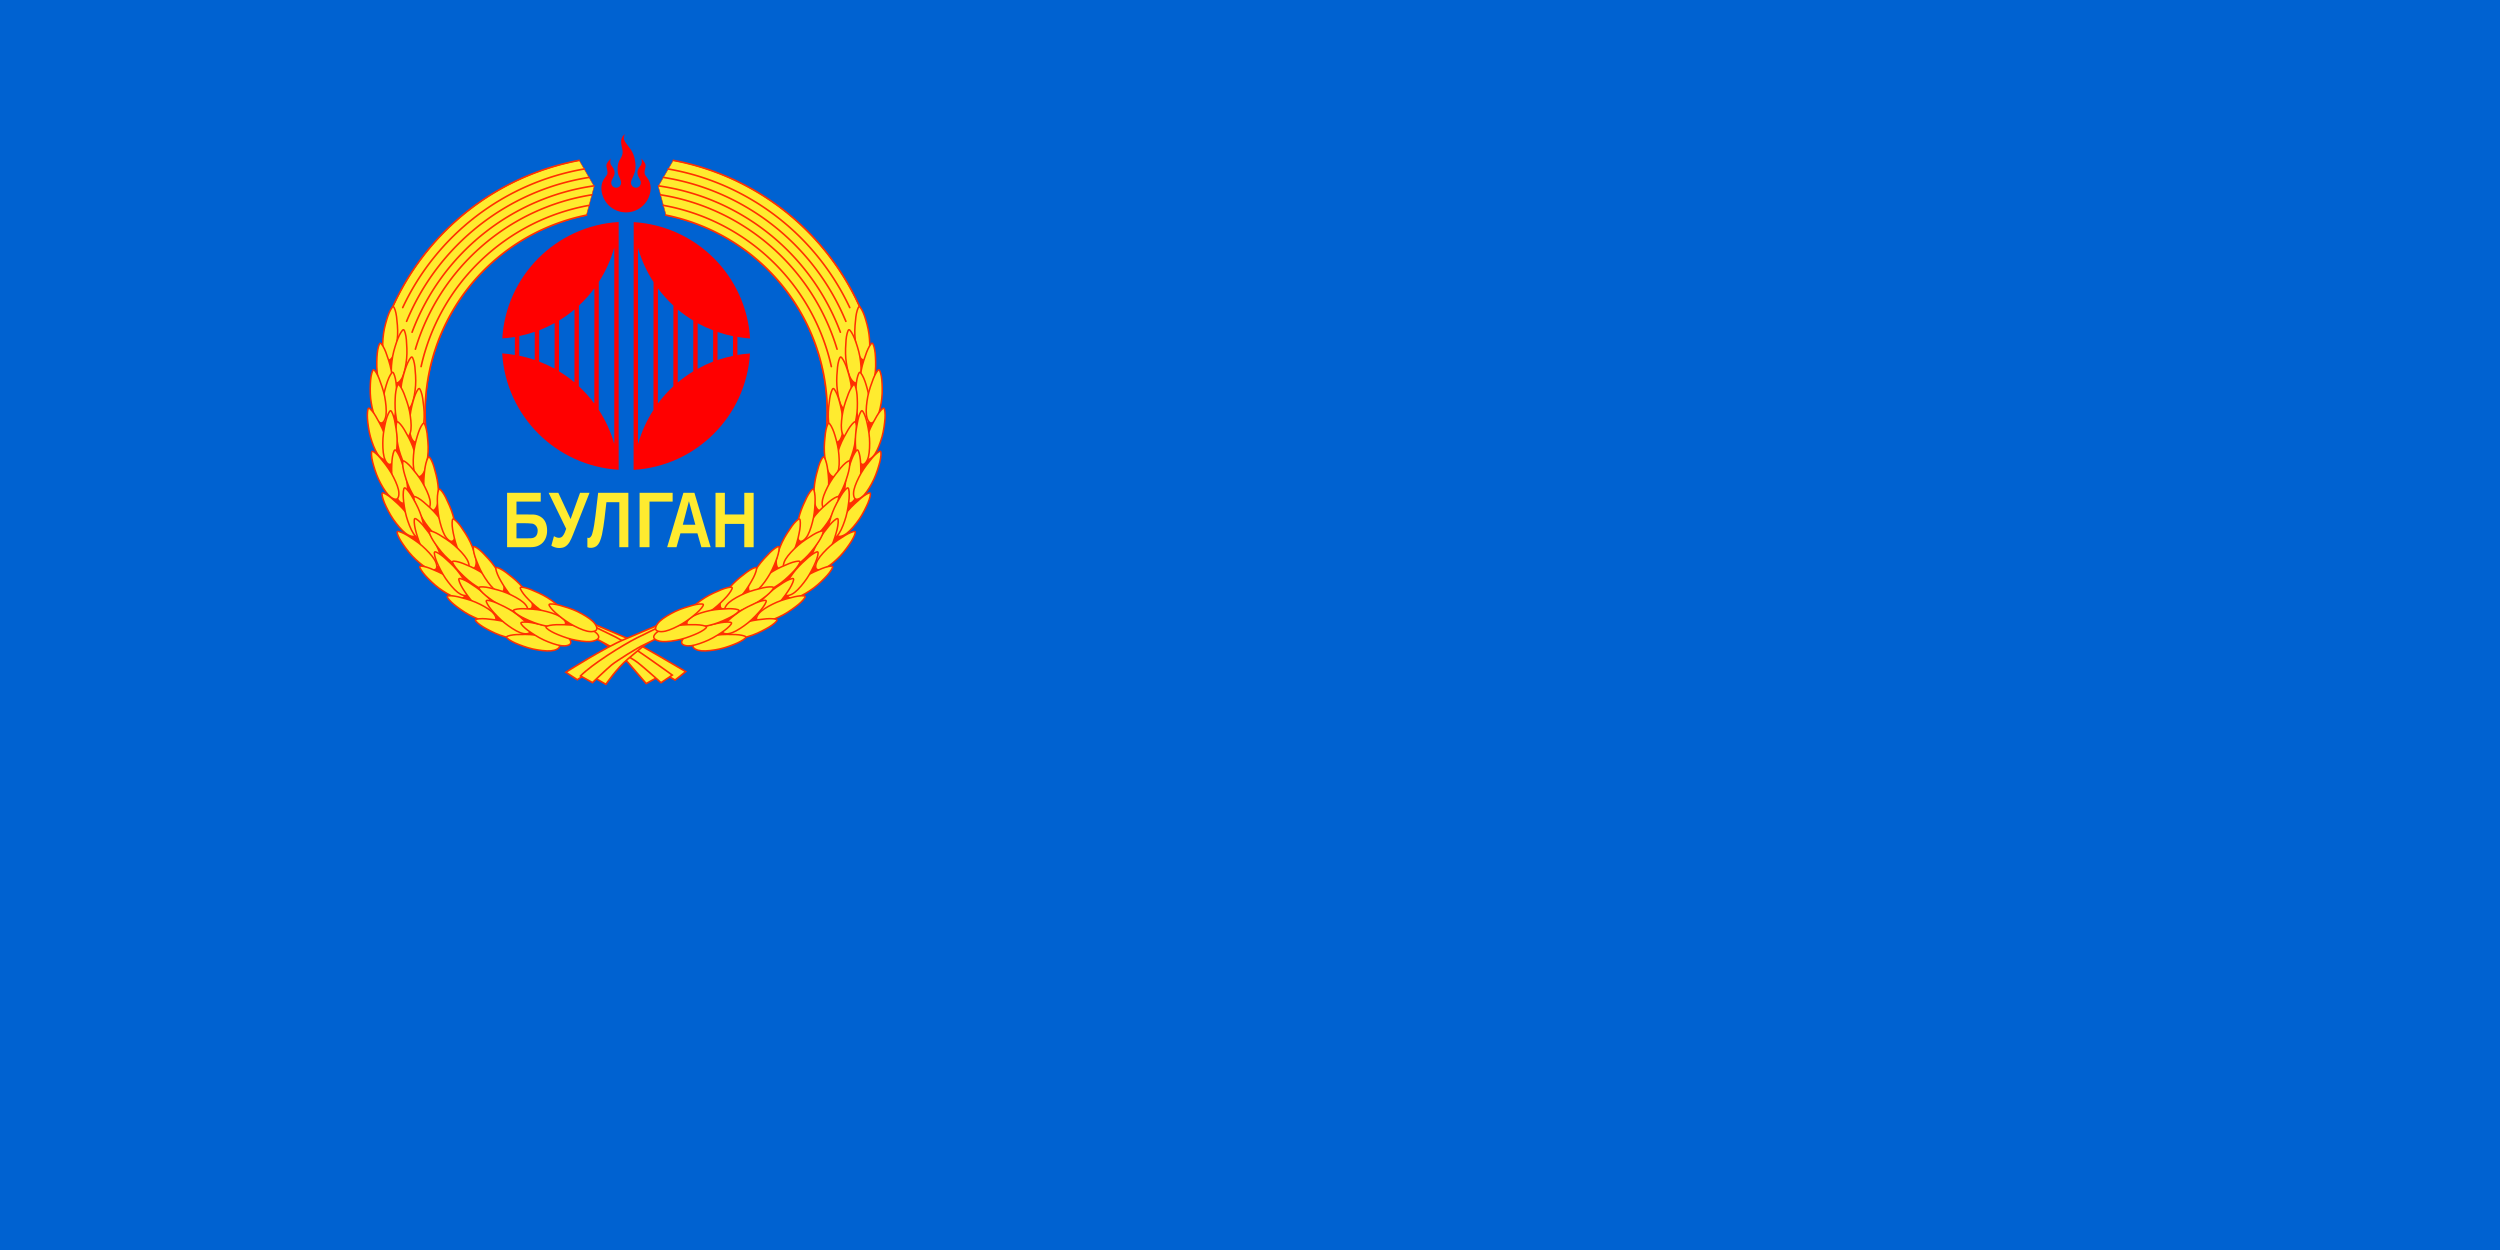<svg height="450" preserveAspectRatio="xMidYMid meet" viewBox="0 0 240 120" width="900" xmlns="http://www.w3.org/2000/svg" xmlns:xlink="http://www.w3.org/1999/xlink" zoomAndPan="magnify"><path d="m0 0h240v120h-240z" fill="#0062d1"/><g transform="matrix(.053 0 0 .053 33.609 12.806)"><path d="m404.441 872.96 35.908 35.321s56.744 42.763 62.789 49.779l33.168 38.496 32.007-17.771 20.354 11.39 19.235-15.311s-93.941-55.427-107.323-60.902c-13.382-5.475-96.138-41.003-96.138-41.003z" fill="#ffeb2f" fill-rule="evenodd" stroke="#ff3000" stroke-width="3"/><path d="m421.053 883.382s34.197 16.041 60.062 28.972c25.864 12.931 102.439 68.8 102.439 68.8l-20.332 13.822s-30.239-27.092-42.038-36.343-54.973-32.267-54.973-32.267c-8.131-4.772-51.259-26.449-51.259-26.449z" fill="#ffeb2f" fill-rule="evenodd" stroke="#ff3000" stroke-width="3"/><path d="m575.764 883.049c-26.917 11.081-51.389 22.162-78.306 33.242-36.899 15.19-106.607 59.75-106.607 59.75l20.791 13.607s8.307-5.573 17.246-11.646l34.428 19.887s20.226-29.523 40.007-46.027l55.18-46.037s26.132-26.428 17.261-22.776z" fill="#ffeb2f" fill-rule="evenodd" stroke="#ff3000" stroke-width="3"/><path d="m579.665 884.635s-34.166 16.106-60.006 29.086c-25.84 12.98-81.775 47.975-102.307 68.996l21.694 12.114s25.006-24.049 34.589-31.969c9.583-7.92 48.61-32.108 57.261-35.857 8.651-3.749 47.989-24.465 47.989-24.465z" fill="#ffeb2f" fill-rule="evenodd" stroke="#ff3000" stroke-width="3"/><g id="a"><path d="m757.145 247.855c68.213 68.213 106.512 160.677 106.512 257.145 0 13.649-.767 48.833-2.276 62.264l67.199-239.162c-23.087-55.935-57.115-107.349-100.723-150.958-66.592-66.592-151.389-110.845-242.685-127.91l-26.909 46.666 14.156 52.722c69.467 14.113 133.845 48.351 184.727 99.233z" fill="#ffeb2f" stroke="#ff3000" stroke-linejoin="round"/><path d="m585.486 48.881a464.438 464.438 0 0 1 340.926 272.824" fill="none" stroke="#ff3000" stroke-linecap="round" stroke-linejoin="round" stroke-width="3"/><path d="m571.907 147.99a364.559 364.559 0 0 1 291.46 384.567" fill="none" stroke="#ff3000" stroke-linecap="round" stroke-linejoin="round" stroke-width="3"/><path d="m574.977 888.63 91.986 37.661 122.105-68.403 99.379-111.304 52.671-130.683 16.894-148.571-34.286-79.503-42.733 108.323-45.217 193.789-125.714 134.658z" fill="#ff3000" fill-rule="evenodd" stroke="#ff3000"/><use height="100%" stroke="#ff3000" transform="matrix(.999 .042 -.042 .999 34.435 -79.289)" width="100%" xlink:href="#b"/><use id="b" height="100%" stroke="#ff3000" transform="matrix(.962 -.274 .274 .962 -110.301 249.104)" width="100%" xlink:href="#c"/><use id="c" height="100%" stroke="#ff3000" transform="matrix(1 -.009 .009 1 -16.04 -39.57)" width="100%" xlink:href="#e"/><use height="100%" stroke="#ff3000" transform="matrix(1 -.019 .019 1 -42.831 -10.205)" width="100%" xlink:href="#d"/><use height="100%" stroke="#ff3000" transform="matrix(1 .023 -.023 1 20.362 -82.856)" width="100%" xlink:href="#h"/><use id="d" height="100%" stroke="#ff3000" transform="matrix(.997 -.078 .078 .997 -40.259 4.269)" width="100%" xlink:href="#i"/><use height="100%" stroke="#ff3000" transform="matrix(.987 -.162 .162 .987 -74.57 87.526)" width="100%" xlink:href="#f"/><use id="e" height="100%" stroke="#ff3000" transform="matrix(.987 -.162 .162 .987 -76.869 93.501)" width="100%" xlink:href="#g"/><use id="f" height="100%" stroke="#ff3000" transform="matrix(.986 -.167 .167 .986 -75.625 88.232)" width="100%" xlink:href="#l"/><use id="g" height="100%" stroke="#ff3000" transform="matrix(.986 -.167 .167 .986 -76.617 90.397)" width="100%" xlink:href="#m"/><use id="h" height="100%" stroke="#ff3000" transform="matrix(.986 -.167 .167 .986 -76.617 90.397)" width="100%" xlink:href="#j"/><use id="i" height="100%" stroke="#ff3000" transform="matrix(.986 -.167 .167 .986 -74.963 90.425)" width="100%" xlink:href="#k"/><use id="j" height="100%" stroke="#ff3000" transform="matrix(.986 -.166 .166 .986 -76.302 89.955)" width="100%" xlink:href="#q"/><use id="k" height="100%" stroke="#ff3000" transform="matrix(.986 -.166 .166 .986 -76.634 89.983)" width="100%" xlink:href="#p"/><use id="l" height="100%" stroke="#ff3000" transform="matrix(.986 -.166 .166 .986 -77.062 91.341)" width="100%" xlink:href="#n"/><use id="m" height="100%" stroke="#ff3000" transform="matrix(.986 -.166 .166 .986 -76.302 89.955)" width="100%" xlink:href="#o"/><use id="n" height="100%" stroke="#ff3000" transform="matrix(.988 -.155 .155 .988 -73.707 79.078)" width="100%" xlink:href="#t"/><use id="o" height="100%" stroke="#ff3000" transform="matrix(.988 -.155 .155 .988 -73.707 80.484)" width="100%" xlink:href="#u"/><use id="p" height="100%" stroke="#ff3000" transform="matrix(.988 -.155 .155 .988 -78.883 89.59)" width="100%" xlink:href="#r"/><use id="q" height="100%" stroke="#ff3000" transform="matrix(.988 -.155 .155 .988 -73.707 80.484)" width="100%" xlink:href="#s"/><use id="r" height="100%" stroke="#ff3000" transform="matrix(.986 -.168 .168 .986 -79.558 92.562)" width="100%" xlink:href="#y"/><use id="s" height="100%" stroke="#ff3000" transform="matrix(.986 -.168 .168 .986 -77.318 90.757)" width="100%" xlink:href="#x"/><use id="t" height="100%" stroke="#ff3000" transform="matrix(.986 -.168 .168 .986 -76.982 92.729)" width="100%" xlink:href="#v"/><use id="u" height="100%" stroke="#ff3000" transform="matrix(.986 -.168 .168 .986 -78.647 94.7)" width="100%" xlink:href="#w"/><use id="v" height="100%" stroke="#ff3000" transform="matrix(.989 -.15 .15 .989 -67.074 76.975)" width="100%" xlink:href="#D"/><use id="w" height="100%" stroke="#ff3000" transform="matrix(.989 -.15 .15 .989 -67.066 78.689)" width="100%" xlink:href="#B"/><use id="x" height="100%" stroke="#ff3000" transform="matrix(.989 -.15 .15 .989 -69.344 81.013)" width="100%" xlink:href="#z"/><use id="y" height="100%" stroke="#ff3000" transform="matrix(.989 -.15 .15 .989 -68.076 80.851)" width="100%" xlink:href="#A"/><use id="z" height="100%" stroke="#ff3000" transform="matrix(.976 -.219 .219 .976 -184.946 125.549)" width="100%" xlink:href="#E"/><use id="A" height="100%" stroke="#ff3000" stroke-width="2" transform="matrix(.99 -.144 .144 .99 -64.839 77.214)" width="100%" xlink:href="#E"/><use id="B" height="100%" stroke="#ff3000" stroke-width="2" transform="matrix(.99 -.144 .144 .99 -68.196 77.455)" width="100%" xlink:href="#C"/><use id="C" height="100%" stroke="#ff3000" stroke-width="2" transform="matrix(.994 -.109 .109 .994 34.139 62.986)" width="100%" xlink:href="#G"/><use id="D" height="100%" stroke="#ff3000" transform="matrix(.99 -.14 .14 .99 -122.107 58.28)" width="100%" xlink:href="#C"/><use id="E" height="100%" stroke="#ff3000" stroke-width="2" transform="matrix(.97 -.242 .242 .97 -131.171 153.531)" width="100%" xlink:href="#F"/><use height="100%" stroke="#ff3000" transform="matrix(1 .017 -.017 1 86.552 7.19)" width="100%" xlink:href="#G"/><use height="100%" stroke="#ff3000" stroke-width="2" transform="matrix(.918 -.396 .396 .918 -254.705 257.492)" width="100%" xlink:href="#G"/><use id="F" height="100%" stroke="#ff3000" stroke-width="2" transform="matrix(.981 -.194 .194 .981 -115.836 134.78)" width="100%" xlink:href="#G"/><use height="100%" stroke="#ff3000" transform="matrix(.999 -.053 .053 .999 12.147 5.112)" width="100%" xlink:href="#G"/><path id="G" d="m645.545 893.988c.656 2.089-8.097 7.788-15.314 11.12-7.218 3.332-20.623 8.753-31.448 11.318-10.824 2.564-24.227 4.618-33.042 3.995-8.814-.622-14.914-3.983-15.665-7.435-.751-3.452 3.443-8.841 11.273-12.742 7.829-3.902 20.987-7.081 31.992-8.818 11.005-1.737 25.605-1.67 33.586-1.495 7.981.175 17.962 1.969 18.618 4.058z" fill="#ffeb2f" stroke="#ff3000" stroke-linejoin="round" stroke-width="2.794"/><use height="100%" stroke="#ff3000" transform="matrix(.957 -.289 .289 .957 -236.36 184.246)" width="100%" xlink:href="#G"/><path d="m562.407 111.272a399.017 399.017 0 0 1 319.644 279.549" fill="none" stroke="#ff3000" stroke-linecap="round" stroke-linejoin="round" stroke-width="3"/><path d="m576.046 64.432a447.459 447.459 0 0 1 328.957 251.053" fill="none" stroke="#ff3000" stroke-linecap="round" stroke-linejoin="round" stroke-width="3"/><path d="m567.688 79.749a430.979 430.979 0 0 1 330.285 260.617" fill="none" stroke="#ff3000" stroke-linecap="round" stroke-linejoin="round" stroke-width="3"/><path d="m558.777 95.067a414.499 414.499 0 0 1 329.263 265.034" fill="none" stroke="#ff3000" stroke-linecap="round" stroke-linejoin="round" stroke-width="3"/><path d="m567.158 130.309a381.039 381.039 0 0 1 304.556 292.043" fill="none" stroke="#ff3000" stroke-linecap="round" stroke-linejoin="round" stroke-width="3"/></g><use height="100%" transform="matrix(-1 0 0 1 1000.323 0)" width="100%" xlink:href="#a"/></g><g fill="#ffeb2f" transform="matrix(.047 0 0 .047 32.458 22.078)"><path d="m426.899 613.99c.188 11.511-4.757 23.845-15.269 29.539-9.309 5.71-20.464 4.266-30.865 4.465h-35.6v-111.163h68.718v17.909h-49.546v26.351c11.594.079 23.195-.169 34.783.148 10.383.465 20.697 6.485 24.699 16.336 2.241 5.154 3.079 10.825 3.082 16.415zm-19.25.316c.219-6.768-4.325-13.274-11.033-14.535-11.633-1.248-20.763-.77-32.28-.77v30.848c9.65-.075 19.31.181 28.953-.139 10.182-.338 14.071-6.454 14.36-15.404z"/><path d="m479.506 622.906c-3.981 9.416-7.896 20.555-17.988 25.01-8.453 3.118-18.428 1.766-25.956-3.077 1.762-6.469 3.524-12.939 5.286-19.408 5.061 3.143 12.683 5.378 17.353.359 3.835-4.38 5.709-10.032 7.657-15.428-11.966-24.51-23.931-49.02-35.897-73.53h19.803c8.363 17.883 16.726 35.766 25.089 53.649 6.443-17.883 12.886-35.766 19.329-53.649h19.329c-11.335 28.691-22.669 57.383-34.004 86.074z"/><path d="m574.4 556.082c-8.784 0-17.567 0-26.351 0-2.692 22.112-4.508 44.385-9.094 66.213-2.219 8.55-4.428 18.215-11.853 23.846-5.169 3.35-12.259 4.18-17.949 1.775 0-6.496 0-12.991 0-19.487 5.175 2.562 8.784-3.242 9.822-7.559 3.708-12.057 4.885-24.707 6.692-37.147 1.906-15.622 3.661-31.261 5.498-46.891h61.696v111.163c-6.154 0-12.308 0-18.461 0 0-30.638 0-61.275 0-91.913z"/><path d="m683.32 536.831v17.988h-47.258v93.096h-20.276v-111.084z"/><path d="m741.989 647.994-8.047-28.402h-34.714l-8.047 28.402h-19.093l33.215-111.163h22.485l33.136 111.163zm-25.404-94.043-12.526 48.126h25.623z"/><path d="m829.658 647.994v-47.653h-39.684v47.653h-19.093v-111.163h19.093v44.26h39.684v-44.26h19.093v111.163z"/></g><g fill="#f00" transform="matrix(.053 0 0 .053 33.609 12.806)"><path d="m486.521 160.479c-113.442 6.942-203.893 97.394-210.836 210.836 7.629-.474 15.229-1.336 22.77-2.584l-.076 32.615c-7.579-1.347-15.223-2.304-22.9-2.867 6.942 113.442 97.58 203.893 211.022 210.835v-448.835zm27.164.207-.186 448.835c113.442-6.942 203.872-97.394 210.814-210.835-7.629.474-15.229 1.336-22.77 2.584l.076-32.615c7.579 1.347 15.223 2.304 22.9 2.867-6.942-113.442-97.58-203.893-211.022-210.835zm-35.186 46.102v355.781c-6.14-21.943-15.743-42.825-28.154-61.933l.145-231.588c12.45-19.208 21.894-40.203 28.01-62.26zm43 .645c6.14 21.943 15.742 42.825 28.154 61.933l-.145 231.588c-12.45 19.208-21.894 40.204-28.01 62.262zm-79.016 73.193-.133 208.6c-8.348-11.231-17.725-21.658-28.01-31.146l.133-146.141c10.293-9.541 19.67-20.024 28.01-31.312zm115.164.15c8.342 11.224 17.713 21.645 27.99 31.129l-.131 146.174c-10.286 9.537-19.657 20.015-27.992 31.297zm-151.18 38.059-.119 132c-8.809-7.332-18.166-13.98-27.988-19.887l.113-91.922c9.835-6.004 19.194-12.754 27.994-20.191zm187.164.318c8.814 7.338 18.177 13.99 28.006 19.9l-.113 91.922c-9.841 6.008-19.206 12.764-28.012 20.207zm-223.164 24.363-.102 82.574c-9.029-4.897-18.382-9.17-27.994-12.789l.09-56.525c9.629-3.771 18.986-8.202 28.006-13.26zm259.164.395c9.029 4.897 18.382 9.17 27.994 12.789l-.09 56.525c-9.629 3.771-18.986 8.202-28.006 13.26l.102-82.574zm-295.174 15.557-.082 50.826c-9.159-3.153-18.512-5.712-28-7.66l.082-35.617c9.486-1.912 18.839-4.433 28-7.549zm331.164.24c9.159 3.153 18.512 5.712 28 7.66l-.082 35.617c-9.486 1.912-18.839 4.433-28 7.549z" fill-rule="evenodd"/><path d="m498.04 1.1c-13.589 9.86-3.402 25.732-4.402 34.188-1.078 9.125-5.622 10.97-7.677 18.425-2.607 9.455-1.322 19.25.614 23.133 1.759 3.527 3.053 6.608 3.685 9.315.05.212.164.406.205.614.014.047-.014.158 0 .205v.102c.019.071.084.133.102.205.037.143.073.264.102.409.014.036-.014.066 0 .102v.102.102c.081.486.205.924.205 1.433 0 4.936-4.071 9.008-9.008 9.008-4.936 0-8.909-4.071-8.905-9.008 0-.077 0-.128 0-.205 0-.077 0-.129 0-.205 0-.084.097-.122.102-.205 0-.023 0-.08 0-.102 0-.048 0-.157 0-.205 0-.037 0-.065 0-.102 0-.047 0-.055 0-.102.014-.075-.014-.131 0-.205.018-.142.079-.269.102-.409.014-.036-.014-.066 0-.102 0-.023 0-.079 0-.102 0-.029-.014-.074 0-.102.014-.047.092-.056.102-.102.014-.036-.014-.067 0-.102.021-.093.079-.215.102-.307 0-.021 0-.081 0-.102.019-.069.083-.136.102-.205.019-.069-.021-.238 0-.307 1.428-4.624 5.644-8.786 5.63-14.842-.019-8.013-5.433-12.037-6.653-14.535-.86-1.761-2.272-6.7-.205-11.669-3.776 4.646-8.008 8.201-7.984 13.307.018 3.814 2.146 7.649 1.945 13.204-.233 6.446-10.672 10.575-11.055 26.716 0 24.668 19.96 44.629 44.629 44.629 24.668 0 44.629-19.96 44.629-44.629-.383-16.141-10.822-20.27-11.055-26.716-.201-5.556 1.927-9.39 1.945-13.204.023-5.105-4.208-8.66-7.984-13.307 2.067 4.969.656 9.908-.205 11.669-1.221 2.498-6.634 6.522-6.653 14.535-.014 6.056 4.202 10.219 5.63 14.842.014.027-.014.075 0 .102v.102c.014.034-.014.068 0 .102.019.069.084.136.102.205.037.138.07.27.102.409.048.178.065.33.102.512.017.094.09.213.102.307.029.177-.019.332 0 .512v.307c0 .083.098.121.102.205.001.024-0.0.078 0 .102.001.038-.001.064 0 .102 0 .077 0.0.128 0 .205 0 4.936-3.969 9.008-8.905 9.008-3.857 0-7.142-2.514-8.393-5.937-.014-.028.014-.075 0-.102-.331-.935-.615-1.919-.614-2.968-.001-.54.113-1.022.205-1.535.014-.073-.017-.132 0-.205.023-.116.074-.192.102-.307.017-.091.084-.216.102-.307.019-.071-.023-.237 0-.307.019-.091.08-.114.102-.205.035-.104.063-.205.102-.307 0-.03 0-.072 0-.102.853-3.202 2.675-6.131 3.48-8.291 1.45-3.887 4.453-10.277 4.401-18.425-.039-6.154-1.479-19.93-9.008-30.605-6.023-8.54-9.921-12.204-11.976-17.708-1.048-2.806-.218-6.427 1.842-10.031z"/></g></svg>